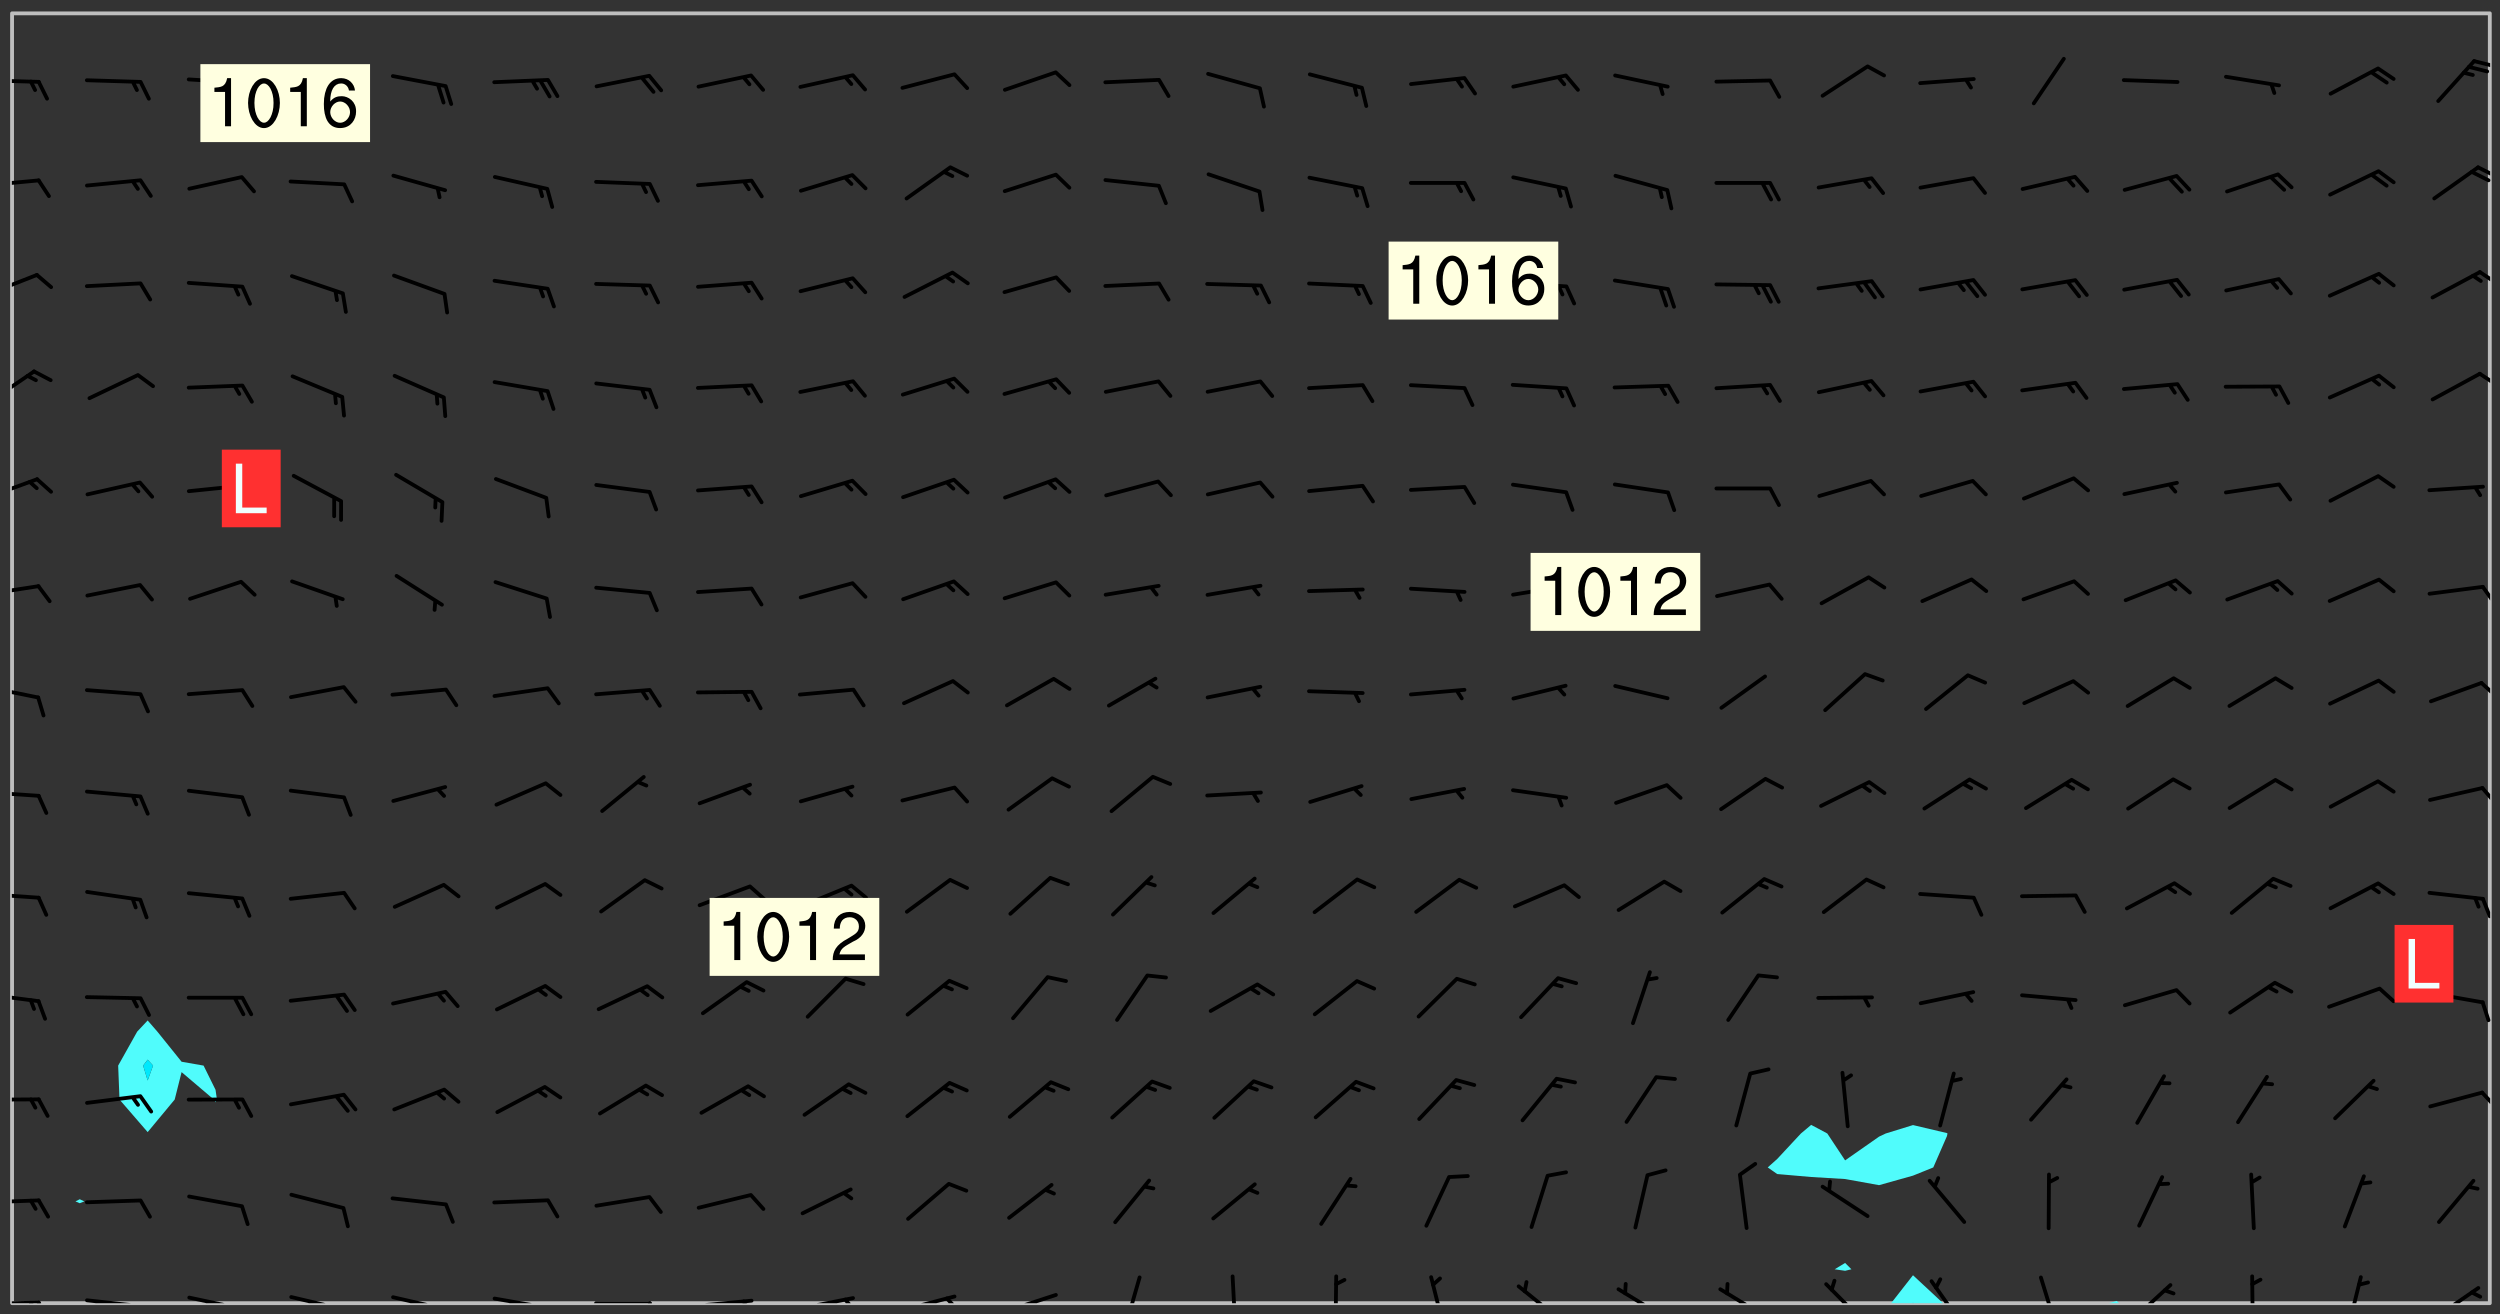 <svg xmlns="http://www.w3.org/2000/svg" role="img" xmlns:xlink="http://www.w3.org/1999/xlink" viewBox="142.45 309.95 326.84 171.84"><rect x="142.45" y="309.95" width="326.84" height="171.84" fill="#333333" stroke="none"/><defs><clipPath id="a"><path d="M144 311.672h1v168.656h-1zm0 0"/></clipPath><clipPath id="b"><path d="M144 311.672h324v168.656H144zm0 0"/></clipPath><clipPath id="c"><path d="M389 476h8v4.328h-8zm0 0"/></clipPath><clipPath id="d"><path d="M392 480h1v.328h-1zm0 0"/></clipPath><clipPath id="e"><path d="M418 480h2v.328h-2zm0 0"/></clipPath><clipPath id="f"><path d="M467 311.672h1v168.656h-1zm0 0"/></clipPath><clipPath id="g"><path d="M144 479h4v1.328h-4zm0 0"/></clipPath><clipPath id="h"><path d="M147 479h2v1.328h-2zm0 0"/></clipPath><clipPath id="i"><path d="M146 480h2v.328h-2zm0 0"/></clipPath><clipPath id="j"><path d="M153 479h9v1.328h-9zm0 0"/></clipPath><clipPath id="k"><path d="M160 480h2v.328h-2zm0 0"/></clipPath><clipPath id="l"><path d="M166 479h9v1.328h-9zm0 0"/></clipPath><clipPath id="m"><path d="M173 480h2v.328h-2zm0 0"/></clipPath><clipPath id="n"><path d="M180 479h8v1.328h-8zm0 0"/></clipPath><clipPath id="o"><path d="M187 480h2v.328h-2zm0 0"/></clipPath><clipPath id="p"><path d="M193 479h8v1.328h-8zm0 0"/></clipPath><clipPath id="q"><path d="M200 480h2v.328h-2zm0 0"/></clipPath><clipPath id="r"><path d="M206 479h9v1.328h-9zm0 0"/></clipPath><clipPath id="s"><path d="M213 480h3v.328h-3zm0 0"/></clipPath><clipPath id="t"><path d="M220 480h8v.328h-8zm0 0"/></clipPath><clipPath id="u"><path d="M227 480h2v.328h-2zm0 0"/></clipPath><clipPath id="v"><path d="M233 479h8v1.328h-8zm0 0"/></clipPath><clipPath id="w"><path d="M239 479h2v1.328h-2zm0 0"/></clipPath><clipPath id="x"><path d="M246 479h9v1.328h-9zm0 0"/></clipPath><clipPath id="y"><path d="M252 479h2v1.328h-2zm0 0"/></clipPath><clipPath id="z"><path d="M260 479h8v1.328h-8zm0 0"/></clipPath><clipPath id="A"><path d="M265 479h3v1.328h-3zm0 0"/></clipPath><clipPath id="B"><path d="M273 478h8v2.328h-8zm0 0"/></clipPath><clipPath id="C"><path d="M289 476h3v4.328h-3zm0 0"/></clipPath><clipPath id="D"><path d="M303 476h2v4.328h-2zm0 0"/></clipPath><clipPath id="E"><path d="M316 476h2v4.328h-2zm0 0"/></clipPath><clipPath id="F"><path d="M329 476h3v4.328h-3zm0 0"/></clipPath><clipPath id="G"><path d="M340 477h7v3.328h-7zm0 0"/></clipPath><clipPath id="H"><path d="M353 478h8v2.328h-8zm0 0"/></clipPath><clipPath id="I"><path d="M367 478h7v2.328h-7zm0 0"/></clipPath><clipPath id="J"><path d="M380 477h7v3.328h-7zm0 0"/></clipPath><clipPath id="K"><path d="M394 477h6v3.328h-6zm0 0"/></clipPath><clipPath id="L"><path d="M409 476h3v4.328h-3zm0 0"/></clipPath><clipPath id="M"><path d="M420 477h7v3.328h-7zm0 0"/></clipPath><clipPath id="N"><path d="M436 476h2v4.328h-2zm0 0"/></clipPath><clipPath id="O"><path d="M449 476h3v4.328h-3zm0 0"/></clipPath><clipPath id="P"><path d="M460 478h7v2.328h-7zm0 0"/></clipPath><clipPath id="Q"><path d="M144 466h4v2h-4zm0 0"/></clipPath><clipPath id="R"><path d="M144 453h4v1h-4zm0 0"/></clipPath><clipPath id="S"><path d="M466 452h2v3h-2zm0 0"/></clipPath><clipPath id="T"><path d="M144 439h4v3h-4zm0 0"/></clipPath><clipPath id="U"><path d="M466 440h2v4h-2zm0 0"/></clipPath><clipPath id="V"><path d="M144 426h4v2h-4zm0 0"/></clipPath><clipPath id="W"><path d="M466 427h2v3h-2zm0 0"/></clipPath><clipPath id="X"><path d="M144 413h4v2h-4zm0 0"/></clipPath><clipPath id="Y"><path d="M466 412h2v4h-2zm0 0"/></clipPath><clipPath id="Z"><path d="M144 399h4v3h-4zm0 0"/></clipPath><clipPath id="aa"><path d="M466 398h2v4h-2zm0 0"/></clipPath><clipPath id="ab"><path d="M144 386h4v2h-4zm0 0"/></clipPath><clipPath id="ac"><path d="M466 386h2v3h-2zm0 0"/></clipPath><clipPath id="ad"><path d="M144 372h4v4h-4zm0 0"/></clipPath><clipPath id="ae"><path d="M144 358h4v5h-4zm0 0"/></clipPath><clipPath id="af"><path d="M466 358h2v3h-2zm0 0"/></clipPath><clipPath id="ag"><path d="M144 345h4v4h-4zm0 0"/></clipPath><clipPath id="ah"><path d="M466 345h2v3h-2zm0 0"/></clipPath><clipPath id="ai"><path d="M144 333h4v2h-4zm0 0"/></clipPath><clipPath id="aj"><path d="M466 331h2v3h-2zm0 0"/></clipPath><clipPath id="ak"><path d="M465 332h3v2h-3zm0 0"/></clipPath><clipPath id="al"><path d="M144 320h4v1h-4zm0 0"/></clipPath><clipPath id="am"><path d="M465 317h3v2h-3zm0 0"/></clipPath><g id="an" clip-path="url(#clip1)"><path fill="#fff" fill-opacity="0" fill-rule="evenodd" d="M0 0h1000v1000H0zm0 0"/><path fill="#d3d3d3" fill-opacity="0" fill-rule="evenodd" d="M162.152 355.867l-.234.293.059.234.117.172.176.234.293.348.113.059.117-.172.059-.234.176-.176.465-.176h.699l.234.293.289.816.059.176.176.23.352.234.699.699.172.176.234.348.234.41.289.582.41.465.23.234.234.176.117.23.176.293.172 1.164v.234l.059.289.059.117.117.117.348.41.117.172.176.176.176.234.117.172.172.352.059.234.234.406.234-.059-.176.176-.059.93h-.582l-.234-.113-.348.113-.117.117-.059.293-.059.176-.117.172-.465.293-.059.234-.059.113v.645l.059.172v.41l.059.059v.406l.059.406.117.176.059.059.23.641-.059.293v.699l-.059.582v.234l-.059.23-.055.352v1.922l.055.117h.426l-.367.117-.023.352.891 1.168 1.742.539 1.34.359v.539l.09.809.535.715 1.52.27.891-.086.09 1.164.535.18 1.16-.18 2.055-.984 1.16-.363 1.879-.176 1.695-.18-.18.719-1.516.086-1.25.09-.805.27-1.074.809.27.719.535.898-.18.625-.266.809.266 1.078.625.898.805.18 1.25-.18-.266.723.098.504.055.293v.172l.059.293v.406l.176.117.352.117h.406l.293-.176.113-.117.059-.117.117-.23.059-.176.352-.465.23-.176.176-.059.176.059.059.176.117.988.055.469.059.172.117.234.176.059.816.059h.289l.117.234.059.406.059.352v1.105l.117.293.117.348.289.699.176.352.582.754.352.176.172.059.469.234.641.465.348.234.293.176.293.055.23.062.816.348.293.176.113.172.352.352.117.176.523.641v.289l.059.352v.348l.059.352.059.289.117.059.172.059h.176l.582.234.176.117.176.289.176.234.113.234.293.23.117.117v.41l.059.055.289.234.234.117.059.117.117.172.059.117.23.234.059.176.234.059.117.059-.117.113-.059.117v.117l-.117.293-.117.289v.582l.176.117.117.059.059.117.117.117.113.059.176.348.059.352.059.406v.176l-.059.176-.117.699v.172l.117.176.293.293h.406l.176.117.117.172.117.293v.234h-.527l-.23-.234h-.234l-.176.059-.059.699.059.348.117.176.176.41.117.23.289.469.176.055h.523l.234.059.758.641.059.293v.234l.059.059.23.348v.352l-.117.172v.293l.293.289.293.176.172.059.293.176.293.117.582.406.289.234.293.176.219.16.016.012.23.176.641.523.176.234.117.176.176.176.113.172v.641l.117.176.469.117.582.117.234.059.23.113.293.117.113.059.586.352.289.172.176.062.176.055.176.059.699.352.289.176.234.055.289.176.234.117.641.406.293.117.172.059.234.059.41.059.23.059.234.117.059.172-.41.176.469.059.059.293.113.234.176.055.234.059.176.059.406.117.641.234.117.172.059.234v.176l-.059.117-.059.406.234.234.117.059.348.117.641.23.176.117.289.117.176.176.234.465.582 1.105.176.176.348.176.176.117.352.117 1.047.523.234.059.465.113.293.059.465.176.758.582.234.234.348.465.176.176.289.234.816.699.293.176.289.289.293.176.293.289.695.641.176.176.293.234.289.234.469.289.641.582.348.234.234.293.348.348.352.465.934.992.348.406.117.176.234.059.113.117.645.176.23.113.234.059.293.176.23.117.934.699.406.406.234.176.406.176.234.117.816.348.348.234.234.117.293.289.23.117.758.352.352.172.23.059.293.117.234.059.871.176h.816l.469.23.172.059.875.699.465.117.293.059.176.059.23.059.469.059.348.059.352.059.406.059h.293l.172.059v.23l.176.176h.293l.348.059.352.059.699.117h.641l.465-.234.293-.176.172-.117.41-.172.289-.176.934-.465.469-.293.523-.293.465-.172.465-.176 1.051-.465.289-.117.41-.117.289-.117.527-.176 1.516-.699.582-.348.289-.059.293-.059.348-.117.875-.23.352-.117h.113l.234-.059.875-.234.234-.059h.812l.352-.059.816-.117.172-.059.352-.055.293-.059.23-.059.816-.176.176-.059h.348l.234-.059.465-.117.758-.172.234-.059h.348l.41-.117.289-.059 1.285-.059h.289l.41-.059.23-.059h.176l.875-.117h.406l.41-.117h.348l.352-.113.871-.059h1.75l1.047.289.41.117.289.117.352.117.289.117 1.051.172.289.059h.293l.293.059.172.059.41.059.172.059.117.059h.117l.117.059.352.059h.113l.41.066 1.922.395 1.926.395 1.52.449 1.695.719 2.145.805 1.605-.719 1.43-.805 1.16-1.078 1.25-.449 3.035-.719 1.875-.359 2.145-1.348 2.234-1.254 2.5-1.258 1.695-.449 1.785-.18 1.16-.27.625.539 1.34-.27.715-.988.984-1.344.445-.18.805-.359 1.875-.539 1.785-.449 1.25-.27 1.16-.09 1.699-.09 1.961-.27 1.25-.09h.539l.625-.09h.891l2.145-.18 2.41-.18 2.59-.09 1.695.18 1.609.09 1.43.359 1.16.719 1.875.988 1.16 1.527.266.715.629.09.355.898.535.539.535 1.527 1.074.359h.535l-.805.535.09 1.707.715 2.695.891.805.895.988.715 1.258 1.785.539 1.52-.18.355 1.344 1.609-.805.98-.539.27.27.316-.215.219-.145.801.449.449-.359h.355l.535-.27.539-.719.535-.27.625-.988 1.16.449.84.371 1.395.617 1.695-.18h1.605l1.785.09.18-1.707.535-1.344.805.27.492.848.402.406-.09.539v.359l.715.449.711-.27h1.43l.359.988.445 1.258.715 1.344 1.25.629 1.695.629.715-.18.18-.539.98-.09.449.359.086 1.258-.266.629-.535.18v.539l.715.984.266.539.984.988.801 1.078-.266.359-.09.898-.625 2.332-.355 2.066-.09 1.793-.18.719-.09.539v1.438l-.98 1.883-.359 1.707-.535.898-.805 1.168-.266.539 2.055 1.254.086.359-.355.539-.09-.18v.809l.09 1.438-.445.715-1.074.094-.266.715.535.898.805.719 1.16.809 1.34.27.445.359-.355.449-1.789-.09-1.25-.449-.715-.719-.625-.09-.176 3.59-.188 1.309h89.359V311.703h-55.27v49.082l.762.125 3.289.543 2.023 2.836v2.754l2.352.332 2.348.332h4.051l-1.379 4.16-2.023.707-2.023.703-.543.344-2.594 1.617-.188.117-2.023-2.078-.73-2.742-2.672-2.078-1.375-3.5-.066-.082-1.957-2.672 2.75-1.418v-49.082H294.422v91.414l.117.031.133.012.074.074.105.047.09.059.086.059.09.059.297.297.059.09.031.117.027.117.016.137-.031.117-.059.09-.059.086-.043.105-.047.102-.027.121v.145l.176.27.148.148.074.086.074.074.043.105.062.09.059.086.043.105.059.09.047.102.043.105.059.086.117.18.074.074.062.086.059.09.043.105.059.09.059.086.062.09.059.09.043.102.117.18.074.074.059.086.074.074.09.059.105.047h.148l.133-.016.133.016.102-.047.074-.074.047-.102-.016-.133v-.148l-.047-.105-.027-.117-.047-.102-.027-.121-.043-.102-.062-.09-.043-.102-.043-.105-.031-.117-.016-.133-.012-.137.086-.059.059-.086.121-.031.043.105.016.133v.117l.059.102.059.09.09.059.148.148.059.09.043.105-.012.102.086.059.105.047.086.059.09.059.074.074-.117.027-.105.047-.086.059-.074.074-.059.09-.062.086-.027.121-.047.102-.043.105-.031.117-.012.133-.016.133v.148l.027.117.047.105.043.102.059.09.074.074.09.059.074.074.09.059.059.09.043.105.047.102.117.031.133.016h.148l.117-.031.105.043.043.105.047.102.027.121L299.5 410l.027.117.031.121.027.117.105.043.102.047.133-.016.148.148.062.086.074.074.07.074.09.062.105.043.102.043.117.031.137.016.117-.031.074-.074.027-.117-.012-.133-.031-.121-.027-.117.043-.105h.117l.09.062.117.027h.148l.133.016h.148l.133.016.133-.016h.148l.133-.016.133-.012.137.012.117-.027.133-.016.191-.059-.059.176-.016.133-.027.121-.016.133-.059.086-.133.016-.105.047-.105.043-.117.031-.117.027-.266.031h-.148l-.133.016-.074.074.059.086.148.148.117.18.074.07.09.062.09.059.086.059.09.059.102.043.105.062.105.043.086.059.105.047.102.043.18.117.059.09-.043.102-.047.105.016.133.223.223.059.09.043.102.031.121.043.102.016.133.031.117.012.137.031.117.148.148.102.043.105.043.117.031.133.016.137.016h.117l.117-.031.09-.059.043-.105.047-.102.043-.105.031-.117.012-.133v-.148l-.012-.133-.016-.133-.031-.117-.043-.105-.047-.105-.043-.102-.043-.105-.016-.133.016-.133.027-.117.031-.117.027-.121.047-.102.09-.059.086-.062.074-.074.09-.059.223-.223.059-.086.074-.074.117-.18.059-.086v-.148l-.074-.074-.102-.047-.105-.043-.102-.043-.059-.09-.047-.105-.027-.117.09-.059.117-.031.102-.043.18-.117.148-.148.012-.133-.012-.105-.09-.059-.133.016h-.148l-.133.016-.133-.016-.121-.031-.086-.059-.074-.074-.059-.09-.062-.086-.117-.18-.059-.086.031-.121.086-.059.121-.031.059-.086v-.121l-.031-.117-.059-.09-.059-.086-.047-.105-.027-.117-.016-.133.059-.09.074-.074.09-.059.117-.18.074-.074.059-.086.148-.148.121-.031.133-.016.133.016.074.074.043.105.016.133-.031.117-.117.031-.133.012-.148.148-.043.105-.047.102-.027.121-.031.117v.148l.031.117.043.105.059.09.074.07.074.074.117.031.121.027.117-.027.133-.016h.117l.09.059.074.074.047.105.059.086.102.047.133.016.105.043.086.059-.012.105-.074.074-.18.117-.059.09-.09.059-.07.074-.074.074-.062.09-.027.117-.016.133.016.133-.016.133v.148l.016.133.027.117.031.121.074.074.09.059.086.059.09.059.117.031v.086l-.102.047-.09.059-.266.031-.117.027h-.148l-.105.043-.102.047-.059.09-.062.234-.012.133-.031.121-.016.133v.293l-.012.133.012.137.016.133.133.016.133.012.121.031.086.059.074.074.047.105.043.102.016.133v.445l-.016.133v.445l.031.266.027.117.016.133.031.117.086.211.031.266v.148l-.031.117-.027.117-.031.121-.027.117-.031.117-.031.121-.012.133-.016.133.09.059.117-.031.102.016.047.105-.031.266v.441l-.043.105-.047.105-.043.102-.043.105-.059.086-.031.121-.043.117-.031.117-.016.133.016.133.059.09.105.047.086.059.059.086-.012.137-.031.117-.043.102v.445l-.016.133v.148l-.031.117-.043.105-.027.117-.047.105-.043.102-.031.121-.027.117-.031.133-.031.117-.027.117-.043.105-.031.117-.031.121-.012.133-.016.133v.297l.027.117v.148l.047.398.027.117.059.09.121.031h.148l.133-.016.059.09v.117l-.059.09-.09.059-.102.043-.105.047-.09.059-.086.059-.137.016-.117-.031-.133-.016-.102.047-.062.086-.012.137-.016.133-.031.117-.027.117-.016.133-.031.121v.297l.016.133.031.117v.148l.012.133v.148l-.027.117-.047.102-.027.121-.031.117-.059.09-.074.074-.102.043-.105.047-.117.027-.121.031-.102-.047.059-.086.105-.047.027-.117.031-.117.027-.121.031-.117v-.148l.016-.133-.031-.117-.043-.105-.105.016-.074.074-.102.043-.09.062-.074.074-.043.102-.016.133-.031.117L304.25 426l-.031.117-.027.117-.031.121-.027.117-.031.117-.043.105-.09.059h-.09l-.117-.031-.031-.086.016-.137-.031-.117v-.148l-.012-.133v-.148l-.062-.234-.027-.121-.043-.102-.047-.105-.059-.086-.059-.09-.043-.105-.062-.086-.148-.148-.07-.074-.105-.047-.105-.043-.102-.043-.297-.297-.09-.074-.086-.059-.105-.043-.09-.062-.086-.059-.105-.043-.09-.059-.086-.062-.074-.07-.105-.047-.086-.059-.105-.043-.09-.062-.102-.043-.105-.043-.086-.059-.105-.047-.105-.043-.102-.047-.09-.059-.102-.043-.105-.043-.09-.062-.117-.027-.133-.016-.133.016H299.75l-.133.016-.117-.031-.09-.059-.074-.074-.09-.059-.102-.047h-.148l-.121-.027-.102-.043-.074-.074-.117-.18-.09-.059-.102-.043-.09-.062-.105-.043-.09-.059-.086-.059-.105-.047-.059-.086-.059-.09-.043-.105-.047-.102-.074-.074-.086-.059-.074-.074-.09-.059-.223-.223-.043-.105-.031-.266.105-.043h.145l.105.043.074.074.09.059.086.059.105.047.09.059.148.148.07.074.148.148.062.086.074.074.086.059.074.074.09.062.09.059.086.059.27.176.102.047.105.043.102.043.047-.074.059-.086.074-.074.07-.074.105.043.074.074.059.09.043.102.047.105.043.105.121.027.117-.027.074-.09.043-.105.059-.09.074-.074.105-.043.117-.027.133.012.09.059.148.148.059.09.043.105.047.102.043.105.043.102.105.047.105.043.133.016.086-.059.059-.09.074-.074.105-.043.117.027.105.047.102.043.105.043.102.047.18.117v.117l-.016.133.016.133.016.137.059.086.102.047.121.027.117.031h.148l.117-.031.059-.09.18-.117.059-.09.074-.074.059-.086.117-.18.18-.117.117.031.09.059.043.074-.016.133v.117l.09.059h.148l.133-.016.133-.012.266-.031.105-.043.117-.031.121-.027.074-.074.07-.074.062-.09-.016-.105-.047-.102-.102-.043-.105-.016-.117.027-.266.031h-.148l-.074-.074-.09-.059-.117-.031-.117-.027-.133-.016h-.148l-.133.016h-.297l-.105-.047-.148-.148-.043-.102-.059-.09.223-.223.086-.059.105-.043.117-.031.133-.016.133.016.137.016.102.043.133-.012.09-.062.102-.043.062-.09-.047-.102-.09-.059-.117-.031-.102-.043-.059-.09-.062-.09v-.117l.016-.133.105-.047.074-.07v-.121l-.09-.059-.031-.117.09-.059.074-.074.043-.105.059-.09.047-.102.016-.133v-.148l-.047-.105-.043-.102-.09-.059-.133-.016-.102-.043-.137-.016-.117-.031h-.445l-.133-.016-.133-.012-.133-.016-.117-.031h-.148l-.133-.016-.133-.012-.266-.031-.121-.043-.086-.059-.074-.074v-.148l.012-.133.105-.047.102-.043.133-.016h.152l.133-.016h.293l.121.031.102.043.09.059.234.062.121-.047.09-.059.102-.043.133-.016.105.043.102.047.133.012.121-.027h.145l.121-.031.117-.027.105-.047.074-.074.086-.059.148-.148.059-.086.047-.105.027-.117.016-.105-.102-.043-.09-.059-.117-.031-.105-.043-.09-.062-.074-.086-.074-.074-.102-.043-.105-.047-.102-.043-.059-.09-.047-.102-.086-.211-.062-.086-.059-.09-.074-.074-.086-.059h-.27l-.117.031-.09.059-.102.043-.133.016-.105-.016-.027-.117-.062-.09-.117-.031-.102-.043-.148-.148-.031-.117-.016-.105.074-.074.18-.117.117-.027.117-.031.137.016.102.043.105.043.102.047.105.043.117.031.133.016.117.027.133.016.105-.016.09-.059-.074-.074-.105-.043-.074-.074-.074-.09-.148-.148-.086-.059-.09-.059-.074-.074-.09-.059-.102-.047-.121-.027-.102-.047-.105-.043-.117-.031-.102-.043-.121-.031h-.148l-.117.031-.105.043-.086.062-.18.117-.086.059-.09.059-.105.047-.086.059-.105.043-.102.043-.105.047-.074.074-.059.09-.059.086-.047.105-.059.086-.074.074-.133-.012-.117-.031h-.117l-.074.074-.09.059-.074.074-.09.059-.086.059-.105.047-.102.043-.137.016-.102-.043-.148-.148-.105-.047h-.086l-.105.047-.102.043-.121.031-.117-.031-.074-.074v-.117l.031-.121.074-.07.059-.09.074-.074.117-.031.105-.043h.293l.133-.016.137-.016.102-.043.09-.059.102-.047.09-.059.133-.012.09.059.133.012.09-.059.086-.059.105-.043.09-.059.086-.062.09-.059.148-.148.059-.086.059-.09.105-.043.133-.016.117.027.121.031.059-.059.059-.09.031-.266.027-.117.105.012.133.016.102-.043.09-.059.059-.09.074-.074.059-.09.047-.102.012-.133-.012-.133-.047-.105-.148-.148-.059-.09-.059-.086-.043-.105v-.445l.016-.133v-.148l.012-.133-.059-.059-.09.059-.102-.043-.18-.117-.086-.059-.062-.09-.059-.09-.074-.074-.086-.059-.121.031-.102.012-.105.047-.086.059-.105.043-.148.148-.09.059-.086.059-.09.062-.105.043-.133.016v-.121l.105-.043.117-.031.074-.07.043-.105v-.148l-.027-.117-.148-.148-.133-.016h-.148l-.117.031-.105.043-.102.043-.09.062-.117.027-.074-.074.012-.133-.043-.102-.043-.105-.09-.059-.117.027-.121.031-.117.031-.102.043-.121.031-.102.043-.105.043-.09.059-.102.016v-.117l.016-.133-.059-.09-.074.043-.148.148-.059.09-.074.074-.047.105-.043.102-.074.074-.059.09-.074.074-.059.086-.074.074-.09.062-.074.07-.074.074-.102.016-.133.016-.105-.043v-.121l.148-.148.043-.102.059-.09.047-.102.043-.105.059-.09.031-.117.043-.102.031-.121.027-.117.047-.105.043-.102.043-.105.074-.07.09-.062.09-.059.102-.043h.297l.266-.031.105-.043-.074-.074-.117-.031-.105-.043-.09-.059-.102-.047-.09-.059-.102-.043-.105-.043-.09-.062-.086-.059-.105-.043-.102-.043-.121-.031-.117-.031-.102-.043L297.5 410.25l-.102-.043-.09-.059-.043-.105-.016-.133.102-.043.133-.016.137.016.133-.016.102-.043.059-.09.016-.105-.09-.059-.074-.074-.102-.043-.09-.059-.148-.148-.043-.105-.016-.133v-.293l-.059-.09-.09-.059-.074-.074-.043-.105-.031-.117-.059-.09-.074-.074-.117-.027-.074-.074-.09-.059-.09-.062-.086-.059-.074-.074-.059-.086-.047-.105-.086-.059-.148-.148-.195-.059-.133.016-.102.043-.074.074-.047.102-.043.105-.059.09-.059.086-.297.297-.09.059h-.086l-.062-.086-.043-.105.031-.117.059-.09.027-.117-.012-.133-.09-.062-.105.047-.117.027-.117.031-.27.176-.102.047-.117.027-.105.047-.09.059-.102.043-.059-.086-.047-.105.016-.133.047-.105.07-.074.074-.07.059-.09v-.148l-.043-.105h-.238l-.102.047-.031.117-.027.117-.031.121-.074.043-.133.016-.074-.047-.043-.102-.043-.105-.047-.102-.043-.105-.121.031-.102.043-.133.016-.117.031-.105.043-.09.059-.102.047-.121.027-.133.016-.102-.043-.059-.09-.047-.105-.043-.102-.043-.105v-.117l.059-.09.086-.059.18-.117.102-.047.105-.043.105-.059.102-.043.09-.062.102-.043.105-.059.102-.047.09-.059.105-.043.102-.043.09-.062.102-.043.137-.016.117.031.102.043.121.031.102.043.105.047.102.043.105.043.102.047.105.043.102.043.105.047.086.059.105.043.117.031.105.043.102.047.09.059.105.043.102.043.105.047.117.027.102.047.121.027h.148l.086-.059.016-.102.059-.09-.027-.117-.074-.074-.117-.18-.074-.074-.09-.074-.18-.117-.086-.059-.105-.043-.102-.047-.27-.176-.059-.09-.074-.074-.059-.09-.043-.102-.031-.117-.016-.137v-.562l-.012-.133-.016-.133-.031-.117-.016-.133-.012-.133-.031-.121-.223-.223-.059-.086-.016-.105.031-.117.133-.016v-91.414H172.992v1.453l-.059.234-.352 1.051-.172.523-.117.348-.176.41-.117.172-.234.293-.23.059h-.352l-.117.059-.23.406v.293l.117.176.23.23.117.234.641.758.293.465.176.234.23.352.234.348.641.816.176.465.172.41.117.695.176.469.117 1.398.059.465v.875l.117 1.047v4.781l-.059.465-.352 1.281-.176.523-.113.41-.352.93L172.934 336l-.234.582-.117.176-.172.348-.176.406-.352.816-.059.293-.113.293-.117.289-.059.176-.117.875-.059.406-.059.117-.059.176-.059.172-.23.527-.117.172v.234l-.117.234-.059.172-.176.586v.289l-.059.176v.293l-.059.113-.059.527v.172l-.055.234v2.621l-.176.816-.117.176-.176.234-.117.172-.113.234-.586.934-.23.289-.293.465-.176.234-.289.352-.352.699-.113.23-.176.41-.176.23-.406.527-.816.699-.293.172-.289.234-.176.117-.176.176-.523.406-.527.176-.172.176-.234.055-.641.176h-.758m12.211 31.023l-1.074.449.359.895 1.25-.715.445-.539-.98-.09"/><path fill="#d3d3d3" fill-opacity="0" fill-rule="evenodd" d="M201.508 416.598h-.895l.449.629.98.359.805-.09.445-.988-.176.09-.715-.355-.895.355m154.621 59.07l-.059-.523v-.293l.113-.293.059-.23.469-.469h.113l.117-.113.117-.059h.176l.234-.059h.348l.234.059.117.059.23.172.059.176.117.582v.293l-.117.176-.172.289-.176.176-.527.523-.23.234-.117.059h-.176l-.117-.059-.406-.293-.176-.117-.117-.059-.059-.113-.055-.117m6.641-10.957l-.059-.172v-1.109l.059-.172.176-.059.172-.059h.176l.234-.059.117.059.059.699-.059.172-.117.176-.117.059-.234.523-.113.059h-.234l-.059-.117m9.613-14.391l-.117-.176v-.699l.293-.875.117-.172.176-.352.113-.23.117-.293.352-.758.117-.23.172-.234h.176l.117-.059h.641l.117.059.234.234.172.113.352.293.117.117.113.176v.113l.117.059.117.117v.699l-.059.176v.23l-.059.176-.348 1.051-.117.23-.117.234-.117.059-.23.234-.641.289h-.875l-.41-.117-.641-.465"/><path fill="none" stroke="#bebebe" stroke-linecap="round" stroke-linejoin="round" stroke-miterlimit="10" stroke-width=".5" d="M467.957 311.695H144.027v168.625h323.93v-168.625"/><g clip-path="url(#a)"><path fill="#fff" fill-opacity="0" fill-rule="evenodd" d="M144 475.891v4.438h.004H144V311.672h.004H144v164.219"/></g><g clip-path="url(#b)"><path fill="#fff" fill-opacity="0" fill-rule="evenodd" d="M144.004 480.328V311.672h8.871v155.062l-.559.281.559.238.605-.238-.605-.281v-155.062h8.879v131.688l-1.367 1.461-2.488 4.441.176 4.438 3.68 4.258 3.535-4.258.902-3.586 4.219 3.586.219.355.184-.355-.184-1.273-1.562-3.164-2.875-.504-3.168-3.938-1.27-1.461v-131.688h217.48v145.34l-1.34 1.125-3.102 3.332-1.238 1.105 1.238.863 4.441.387 4.438.266v10.969l-1.367.832 1.367.195.824-.195-.824-.832v-10.969l4.438.801 4.438-1.246 2.652-1.07 1.785-4.094.07-.344-.07-.055-4.438-1.047-3.57 1.102-.867.41-4.438 3.105-2.328-3.516-2.109-1.125V311.672h88.762v168.656h-48.516l-.301-.297-1.016.297h-21.684l-3.934-3.66-2.863 3.66H144.004"/></g><path fill="#50fcfc" fill-rule="evenodd" d="M152.875 467.254l-.559-.238.559-.281.605.281-.605.238m5.199-13.555l-.176-4.438 2.488-4.441 1.367-1.461v5.125l-.59.777.59 1.953.707-1.953-.707-.777v-5.125l1.27 1.461 3.168 3.938 2.875.504 1.562 3.164.184 1.273-.184.355-.219-.355-4.219-3.586-.902 3.586-3.535 4.258-3.68-4.258"/><path fill="#00e8fc" fill-rule="evenodd" d="M161.754 451.215l-.59-1.953.59-.777.707.777-.707 1.953"/><path fill="#50fcfc" fill-rule="evenodd" d="M374.793 463.438l-1.238-.863 1.238-1.105 3.102-3.332 1.34-1.125 2.109 1.125 2.328 3.516 4.438-3.105.867-.41 3.57-1.102 4.438 1.047.07.055-.07.344-1.785 4.094-2.652 1.07-4.438 1.246-4.438-.801-4.438-.266-4.441-.387m8.879 12.648l-1.367-.195 1.367-.832.824.832-.824.195"/><g clip-path="url(#c)"><path fill="#50fcfc" fill-rule="evenodd" d="M389.684 480.328h2.801l.062-.078.086.078h3.848l-3.934-3.66-2.863 3.66"/></g><g clip-path="url(#d)"><path fill="#00e8fc" fill-rule="evenodd" d="M392.484 480.328l.062-.078.086.078h-.148"/></g><g clip-path="url(#e)"><path fill="#50fcfc" fill-rule="evenodd" d="M418.164 480.328l1.016-.297.301.297h-1.316"/></g><g clip-path="url(#f)"><path fill="#fff" fill-opacity="0" fill-rule="evenodd" d="M467.996 480.328H468V311.672h-.004H468v168.656h-.004"/></g><g clip-path="url(#g)"><path fill="none" stroke="#000" stroke-linecap="round" stroke-linejoin="round" stroke-miterlimit="10" stroke-width=".5" d="M147.512 480.246l-7.023.168"/></g><g clip-path="url(#h)"><path fill="none" stroke="#000" stroke-linecap="round" stroke-linejoin="round" stroke-miterlimit="10" stroke-width=".5" d="M147.512 480.246l1.203 2.137"/></g><g clip-path="url(#i)"><path fill="none" stroke="#000" stroke-linecap="round" stroke-linejoin="round" stroke-miterlimit="10" stroke-width=".5" d="M146.492 480.27l.602 1.07"/></g><g clip-path="url(#j)"><path fill="none" stroke="#000" stroke-linecap="round" stroke-linejoin="round" stroke-miterlimit="10" stroke-width=".5" d="M160.809 480.711l-6.984-.766"/></g><g clip-path="url(#k)"><path fill="none" stroke="#000" stroke-linecap="round" stroke-linejoin="round" stroke-miterlimit="10" stroke-width=".5" d="M160.809 480.711l.91 2.277"/></g><g clip-path="url(#l)"><path fill="none" stroke="#000" stroke-linecap="round" stroke-linejoin="round" stroke-miterlimit="10" stroke-width=".5" d="M174.066 481.062l-6.871-1.469"/></g><g clip-path="url(#m)"><path fill="none" stroke="#000" stroke-linecap="round" stroke-linejoin="round" stroke-miterlimit="10" stroke-width=".5" d="M174.066 481.062l.672 2.359"/></g><g clip-path="url(#n)"><path fill="none" stroke="#000" stroke-linecap="round" stroke-linejoin="round" stroke-miterlimit="10" stroke-width=".5" d="M187.363 481.137l-6.836-1.617"/></g><g clip-path="url(#o)"><path fill="none" stroke="#000" stroke-linecap="round" stroke-linejoin="round" stroke-miterlimit="10" stroke-width=".5" d="M187.363 481.137l.625 2.375"/></g><g clip-path="url(#p)"><path fill="none" stroke="#000" stroke-linecap="round" stroke-linejoin="round" stroke-miterlimit="10" stroke-width=".5" d="M200.684 481.113l-6.848-1.57"/></g><g clip-path="url(#q)"><path fill="none" stroke="#000" stroke-linecap="round" stroke-linejoin="round" stroke-miterlimit="10" stroke-width=".5" d="M200.684 481.113l.641 2.371"/></g><g clip-path="url(#r)"><path fill="none" stroke="#000" stroke-linecap="round" stroke-linejoin="round" stroke-miterlimit="10" stroke-width=".5" d="M214.035 480.938l-6.922-1.219"/></g><g clip-path="url(#s)"><path fill="none" stroke="#000" stroke-linecap="round" stroke-linejoin="round" stroke-miterlimit="10" stroke-width=".5" d="M214.035 480.938l.758 2.332"/></g><g clip-path="url(#t)"><path fill="none" stroke="#000" stroke-linecap="round" stroke-linejoin="round" stroke-miterlimit="10" stroke-width=".5" d="M227.402 480.328H220.375"/></g><g clip-path="url(#u)"><path fill="none" stroke="#000" stroke-linecap="round" stroke-linejoin="round" stroke-miterlimit="10" stroke-width=".5" d="M227.402 480.328l1.152 2.168"/></g><g clip-path="url(#v)"><path fill="none" stroke="#000" stroke-linecap="round" stroke-linejoin="round" stroke-miterlimit="10" stroke-width=".5" d="M240.703 479.996l-6.996.664"/></g><g clip-path="url(#w)"><path fill="none" stroke="#000" stroke-linecap="round" stroke-linejoin="round" stroke-miterlimit="10" stroke-width=".5" d="M239.684 480.094l.68 1.023"/></g><g clip-path="url(#x)"><path fill="none" stroke="#000" stroke-linecap="round" stroke-linejoin="round" stroke-miterlimit="10" stroke-width=".5" d="M253.969 479.656L247.07 481"/></g><g clip-path="url(#y)"><path fill="none" stroke="#000" stroke-linecap="round" stroke-linejoin="round" stroke-miterlimit="10" stroke-width=".5" d="M252.965 479.852l.773.953"/></g><g clip-path="url(#z)"><path fill="none" stroke="#000" stroke-linecap="round" stroke-linejoin="round" stroke-miterlimit="10" stroke-width=".5" d="M267.238 479.449l-6.805 1.762"/></g><g clip-path="url(#A)"><path fill="none" stroke="#000" stroke-linecap="round" stroke-linejoin="round" stroke-miterlimit="10" stroke-width=".5" d="M266.246 479.703l.832.906"/></g><g clip-path="url(#B)"><path fill="none" stroke="#000" stroke-linecap="round" stroke-linejoin="round" stroke-miterlimit="10" stroke-width=".5" d="M280.492 479.246l-6.684 2.168"/></g><g clip-path="url(#C)"><path fill="none" stroke="#000" stroke-linecap="round" stroke-linejoin="round" stroke-miterlimit="10" stroke-width=".5" d="M291.438 476.953l-1.941 6.754"/></g><g clip-path="url(#D)"><path fill="none" stroke="#000" stroke-linecap="round" stroke-linejoin="round" stroke-miterlimit="10" stroke-width=".5" d="M303.594 476.82l.375 7.016"/></g><g clip-path="url(#E)"><path fill="none" stroke="#000" stroke-linecap="round" stroke-linejoin="round" stroke-miterlimit="10" stroke-width=".5" d="M317.141 476.816l-.09 7.027"/></g><path fill="none" stroke="#000" stroke-linecap="round" stroke-linejoin="round" stroke-miterlimit="10" stroke-width=".5" d="M317.129 477.836l1.09-.559"/><g clip-path="url(#F)"><path fill="none" stroke="#000" stroke-linecap="round" stroke-linejoin="round" stroke-miterlimit="10" stroke-width=".5" d="M329.551 476.922l1.723 6.812"/></g><path fill="none" stroke="#000" stroke-linecap="round" stroke-linejoin="round" stroke-miterlimit="10" stroke-width=".5" d="M329.801 477.914l.91-.824"/><g clip-path="url(#G)"><path fill="none" stroke="#000" stroke-linecap="round" stroke-linejoin="round" stroke-miterlimit="10" stroke-width=".5" d="M340.992 478.121l5.469 4.414"/></g><path fill="none" stroke="#000" stroke-linecap="round" stroke-linejoin="round" stroke-miterlimit="10" stroke-width=".5" d="M341.785 478.766l.234-1.207"/><g clip-path="url(#H)"><path fill="none" stroke="#000" stroke-linecap="round" stroke-linejoin="round" stroke-miterlimit="10" stroke-width=".5" d="M354.043 478.5l5.996 3.66"/></g><path fill="none" stroke="#000" stroke-linecap="round" stroke-linejoin="round" stroke-miterlimit="10" stroke-width=".5" d="M354.914 479.031l.074-1.227"/><g clip-path="url(#I)"><path fill="none" stroke="#000" stroke-linecap="round" stroke-linejoin="round" stroke-miterlimit="10" stroke-width=".5" d="M367.355 478.5l6 3.656"/></g><path fill="none" stroke="#000" stroke-linecap="round" stroke-linejoin="round" stroke-miterlimit="10" stroke-width=".5" d="M368.23 479.031l.07-1.223"/><g clip-path="url(#J)"><path fill="none" stroke="#000" stroke-linecap="round" stroke-linejoin="round" stroke-miterlimit="10" stroke-width=".5" d="M381.195 477.836l4.949 4.988"/></g><path fill="none" stroke="#000" stroke-linecap="round" stroke-linejoin="round" stroke-miterlimit="10" stroke-width=".5" d="M381.918 478.559l.363-1.172"/><g clip-path="url(#K)"><path fill="none" stroke="#000" stroke-linecap="round" stroke-linejoin="round" stroke-miterlimit="10" stroke-width=".5" d="M394.969 477.449l4.035 5.758"/></g><path fill="none" stroke="#000" stroke-linecap="round" stroke-linejoin="round" stroke-miterlimit="10" stroke-width=".5" d="M395.559 478.289l.555-1.094"/><g clip-path="url(#L)"><path fill="none" stroke="#000" stroke-linecap="round" stroke-linejoin="round" stroke-miterlimit="10" stroke-width=".5" d="M409.27 476.969l2.066 6.719"/></g><g clip-path="url(#M)"><path fill="none" stroke="#000" stroke-linecap="round" stroke-linejoin="round" stroke-miterlimit="10" stroke-width=".5" d="M426.203 477.953l-5.176 4.75"/></g><path fill="none" stroke="#000" stroke-linecap="round" stroke-linejoin="round" stroke-miterlimit="10" stroke-width=".5" d="M425.453 478.645l1.156.406"/><g clip-path="url(#N)"><path fill="none" stroke="#000" stroke-linecap="round" stroke-linejoin="round" stroke-miterlimit="10" stroke-width=".5" d="M436.891 476.816l.082 7.027"/></g><path fill="none" stroke="#000" stroke-linecap="round" stroke-linejoin="round" stroke-miterlimit="10" stroke-width=".5" d="M436.902 477.836l1.074-.586"/><g clip-path="url(#O)"><path fill="none" stroke="#000" stroke-linecap="round" stroke-linejoin="round" stroke-miterlimit="10" stroke-width=".5" d="M451.094 476.918l-1.691 6.82"/></g><path fill="none" stroke="#000" stroke-linecap="round" stroke-linejoin="round" stroke-miterlimit="10" stroke-width=".5" d="M450.848 477.91l1.188-.297"/><g clip-path="url(#P)"><path fill="none" stroke="#000" stroke-linecap="round" stroke-linejoin="round" stroke-miterlimit="10" stroke-width=".5" d="M466.457 478.336l-5.789 3.984"/></g><path fill="none" stroke="#000" stroke-linecap="round" stroke-linejoin="round" stroke-miterlimit="10" stroke-width=".5" d="M465.613 478.918l1.09.562"/><g clip-path="url(#Q)"><path fill="none" stroke="#000" stroke-linecap="round" stroke-linejoin="round" stroke-miterlimit="10" stroke-width=".5" d="M147.512 466.887l-7.023.254"/></g><path fill="none" stroke="#000" stroke-linecap="round" stroke-linejoin="round" stroke-miterlimit="10" stroke-width=".5" d="M147.512 466.887l1.227 2.125m-2.25-2.086l.617 1.062m13.723-1.094l-7.023.238m7.023-.238l1.223 2.125m12.035-1.371l-6.91-1.27m6.91 1.27l.742 2.34m12.52-2.105l-6.805-1.738m6.805 1.738l.582 2.387m12.82-2.859l-6.98-.793m6.98.793l.902 2.281m12.434-2.82l-7.02.285m7.02-.285l1.238 2.117m12.035-2.543l-6.938 1.137m6.938-1.137l1.484 1.953m11.773-2.219l-6.824 1.668m6.824-1.668l1.637 1.828m11.414-2.555l-6.293 3.121m5.379-2.668l.996.715m12.75-1.895l-5.332 4.574m5.332-4.574l2.285.891m11.145-.754l-5.555 4.301m4.746-3.676l1.117.504m12.449-1.703l-4.441 5.449m3.793-4.656l1.203.238m13.254-.539l-5.43 4.465m4.641-3.812l1.133.469m12.172-1.832l-3.832 5.887m3.273-5.031l1.223.109m12.219-1.207l-2.969 6.371m2.969-6.371l2.449-.129m10.434-.039l-2.102 6.707m2.102-6.707l2.41-.449m10.645.379L356.25 470.438m1.582-6.848l2.371-.633m9.715.57l.879 6.973m-.879-6.973l2.004-1.414m8.809 2.977l5.879 3.848m-5.023-3.289l.113-1.223m13.027-.105l4.52 5.387m-3.859-4.602l.457-1.137m14.48-.469l-.043 7.027m.035-6.004l1.086-.57m13.719-.113l-3.008 6.348m2.57-5.426l1.227-.055m10.848-1.203l.344 7.02m-.293-5.996l1.055-.629m13.629-.168L449 470.297m2.129-5.613l1.219-.152m13.469-.211l-4.508 5.391m3.852-4.609l1.199.254"/><g clip-path="url(#R)"><path fill="none" stroke="#000" stroke-linecap="round" stroke-linejoin="round" stroke-miterlimit="10" stroke-width=".5" d="M147.512 453.68l-7.023.035"/></g><path fill="none" stroke="#000" stroke-linecap="round" stroke-linejoin="round" stroke-miterlimit="10" stroke-width=".5" d="M147.512 453.68l1.164 2.16m-2.184-2.152l.582 1.078m13.727-1.504l-6.973.875m6.973-.875l1.414 2.008m-2.43-1.879l.707 1m13.652-.703l-7.027.023m7.027-.023l1.156 2.164m-2.18-2.16l.578 1.082m13.703-1.703l-6.914 1.258m6.914-1.258l1.52 1.922m-2.527-1.742l1.523 1.926m12.609-2.773l-6.531 2.59m6.531-2.59l1.867 1.59m-2.82-1.211l.938.793m13.168-1.52l-6.211 3.289m6.211-3.289l2.031 1.375m-2.934-.898l1.016.688m13.098-1.348l-6.004 3.652m6.004-3.652l2.113 1.254m-2.984-.723l1.055.629m13.184-1.07l-6.105 3.473m6.105-3.473l2.074 1.316m-2.961-.809l1.035.656m13.004-1.422l-5.781 3.992m5.781-3.992l2.18 1.125m-3.02-.547l1.09.566m12.934-1.324l-5.52 4.352m5.52-4.352l2.246.988m-3.047-.355l1.121.496m12.922-1.219l-5.371 4.527m5.371-4.527l2.277.918m-3.059-.258l1.141.457m12.875-1.207l-5.211 4.711m5.211-4.711l2.309.832m-3.066-.148l1.156.418m12.891-1.137l-5.156 4.777m5.156-4.777l2.316.809m-3.066-.113l1.156.402m12.969-1.027l-5.277 4.641m5.277-4.641l2.297.863m-3.066-.191l1.148.434m12.715-1.336L327.992 456.25m4.836-5.102l2.363.652m-3.066.09l1.184.328m12.645-1.238l-4.453 5.438m4.453-5.438l2.406.48m-3.055.309l1.203.242m12.477-1.238l-3.887 5.852m3.887-5.852l2.441.238m9.844-.707l-1.824 6.785m1.824-6.785l2.391-.551m9.664.449l.691 6.992m-.59-5.977l1.023-.68m13.43-.238l-1.785 6.797m1.523-5.809l1.195-.281m13.809.055l-4.641 5.273m3.965-4.508l1.195.285m12.227-1.461l-3.5 6.094m2.988-5.207l1.227.039m12.742-.84l-3.785 5.922m3.234-5.059l1.223.098m13.266-.453l-5.031 4.906m4.301-4.191l1.168.371m13.758.461l-6.789 1.809"/><g clip-path="url(#S)"><path fill="none" stroke="#000" stroke-linecap="round" stroke-linejoin="round" stroke-miterlimit="10" stroke-width=".5" d="M466.957 452.793l1.672 1.797"/></g><g clip-path="url(#T)"><path fill="none" stroke="#000" stroke-linecap="round" stroke-linejoin="round" stroke-miterlimit="10" stroke-width=".5" d="M147.484 440.84l-6.969-.914"/></g><path fill="none" stroke="#000" stroke-linecap="round" stroke-linejoin="round" stroke-miterlimit="10" stroke-width=".5" d="M147.484 440.84l.859 2.301m-1.875-2.434l.43 1.148m13.93-1.398l-7.027-.148m7.027.148l1.105 2.191m-2.129-2.211l.555 1.094m13.785-1.148h-7.027m7.027 0l1.152 2.168m-2.176-2.168l1.152 2.168m13.164-2.57l-6.984.805m6.984-.805L188.828 442m-2.406-1.902l1.391 2.02m12.879-2.5l-6.859 1.531m6.859-1.531l1.594 1.867m-2.594-1.645l.797.934m13.246-1.926l-6.32 3.07m6.32-3.07l1.984 1.449m-2.902-1l.992.723m13.258-1.137l-6.352 3.004m6.352-3.004l1.969 1.465m-2.895-1.031l.984.734m12.945-1.703l-5.73 4.07m5.73-4.07l2.195 1.102m-3.027-.508l1.094.551M253 437.895l-4.957 4.98M253 437.895l2.348.711m11.219-.43l-5.465 4.418m5.465-4.418l2.258.961m-3.051-.32l1.129.48m12.512-1.602l-4.527 5.375m4.527-5.375l2.398.516m10.633-.73l-3.957 5.809m3.957-5.809l2.438.266m11.953.902l-6.109 3.473m6.109-3.473l2.07 1.312m-2.961-.809l1.039.656m12.871-1.598l-5.52 4.344m5.52-4.344l2.246.988m10.809-1.285l-5 4.938m5-4.938l2.344.734m10.887-.816l-4.832 5.102m4.832-5.102l2.367.656m-3.07.086l1.184.328m11.527-1.852l-2.215 6.668m1.895-5.699l1.207-.203m13.289-.344l-3.934 5.824m3.934-5.824l2.438.258m12.422 2.617l-7.027.07m6.008-.059l.586 1.078m13.672-1.781l-6.871 1.457m5.871-1.246l.789.941m13.59-.109l-7-.629m5.98.535l.477 1.133m13.73-2.344l-6.742 1.98m6.742-1.98l1.715 1.754m11.152-2.715l-5.848 3.902m5.848-3.902l2.16 1.16M439.004 439l1.078.582m13.473-.387l-6.613 2.375m6.613-2.375l1.816 1.648m11.652.148l-6.922-1.219"/><g clip-path="url(#U)"><path fill="none" stroke="#000" stroke-linecap="round" stroke-linejoin="round" stroke-miterlimit="10" stroke-width=".5" d="M467.023 440.992l.758 2.336"/></g><g clip-path="url(#V)"><path fill="none" stroke="#000" stroke-linecap="round" stroke-linejoin="round" stroke-miterlimit="10" stroke-width=".5" d="M147.504 427.312l-7.008-.488"/></g><path fill="none" stroke="#000" stroke-linecap="round" stroke-linejoin="round" stroke-miterlimit="10" stroke-width=".5" d="M147.504 427.312l1 2.242m12.289-1.977l-6.953-1.02m6.953 1.02l.824 2.309m-1.836-2.457l.41 1.156m13.934-1.172l-6.992-.691m6.992.691l.934 2.27m-1.949-2.371l.465 1.137m13.863-1.77l-6.984.777m6.984-.777l1.383 2.027m11.645-3.074l-6.41 2.875m6.41-2.875l1.938 1.504m11.324-1.617l-6.305 3.098m6.305-3.098l1.992 1.434m11.027-1.934l-5.711 4.098m5.711-4.098l2.199 1.09m11.551-.27l-6.582 2.457m6.582-2.457l1.836 1.629m11.438-1.734l-6.5 2.668m6.5-2.668l1.891 1.566m-2.836-1.18l.945.785m12.895-1.922l-5.656 4.168m5.656-4.168l2.211 1.062m10.887-1.328l-5.223 4.699m5.223-4.699l2.305.84m10.914-.941l-5.031 4.902m4.301-4.191l1.168.375m13.059-.887l-5.391 4.504m4.605-3.852l1.137.465m13.055-1.004l-5.574 4.277m5.574-4.277l2.234 1.02m11.109-.98l-5.633 4.203m5.633-4.203l2.219 1.047m11.512-.328l-6.461 2.762m6.461-2.762l1.91 1.543m11.156-2.016l-5.965 3.707m5.965-3.707l2.125 1.23m10.953-1.57l-5.492 4.387m5.492-4.387l2.254.977m-3.051-.336l1.125.484m13.035-1.062l-5.586 4.262m5.586-4.262l2.23 1.023m11.797 1.352l-7.012-.488m7.012.488l.996 2.242m12.328-2.539l-7.027.105m7.027-.105L415 429.168m11.723-3.746l-6.211 3.293m6.211-3.293l2.031 1.375m-2.938-.895l1.016.688m12.812-1.754l-5.426 4.465m5.426-4.465l2.266.941m-3.055-.293l1.133.473m13.371-.516l-6.227 3.254m6.227-3.254l2.027 1.387m-2.934-.914l1.012.695m13.59.852l-6.984-.785"/><g clip-path="url(#W)"><path fill="none" stroke="#000" stroke-linecap="round" stroke-linejoin="round" stroke-miterlimit="10" stroke-width=".5" d="M467.055 427.461l.902 2.281"/></g><path fill="none" stroke="#000" stroke-linecap="round" stroke-linejoin="round" stroke-miterlimit="10" stroke-width=".5" d="M466.039 427.348l.449 1.141"/><g clip-path="url(#X)"><path fill="none" stroke="#000" stroke-linecap="round" stroke-linejoin="round" stroke-miterlimit="10" stroke-width=".5" d="M147.504 413.992l-7.008-.48"/></g><path fill="none" stroke="#000" stroke-linecap="round" stroke-linejoin="round" stroke-miterlimit="10" stroke-width=".5" d="M147.504 413.992l1.004 2.242m12.305-2.164l-6.996-.633m6.996.633l.953 2.262m-1.969-2.352l.477 1.129m13.844-.93l-6.977-.852m6.977.852L175 416.469m12.43-2.273l-6.969-.883m6.969.883l.871 2.293m12.352-3.645l-6.785 1.82m5.801-1.555l.836.895m13.293-1.648l-6.445 2.797m6.445-2.797l1.922 1.527m10.891-2.355l-5.438 4.453m4.645-3.805l1.133.473m13.555-.109l-6.594 2.43m5.633-2.078l.914.816m13.441-.914l-6.758 1.922m5.777-1.645l.848.887m13.48-1.047l-6.82 1.688m6.82-1.688l1.637 1.828m11.121-3.035l-5.707 4.098m5.707-4.098l2.199 1.09m10.965-1.285l-5.406 4.488m5.406-4.488l2.27.934m11.852 1.117l-7.016.391m5.996-.332l.633 1.047m13.551-1.945l-6.715 2.07m5.738-1.77l.871.863m13.512-.793l-6.898 1.328m5.895-1.137l.773.957m13.574.008l-6.957-.988m5.945.848l.418 1.152m13.75-2.664l-6.637 2.32m6.637-2.32l1.801 1.664m11.098-2.484l-5.805 3.961m5.805-3.961l2.172 1.141m11.391-.719l-6.297 3.117m6.297-3.117l1.992 1.43m-2.91-.977l1 .715m13.039-1.512l-5.91 3.805m5.91-3.805l2.141 1.195m-3-.641l1.07.598m13.137-1.102l-5.977 3.699m5.977-3.699l2.121 1.238m-2.992-.699l1.062.617m13.082-1.219l-5.895 3.824m5.895-3.824l2.148 1.191m11.215-1.113l-5.988 3.672m5.988-3.672l2.117 1.242m11.297-1.07l-6.188 3.328m6.188-3.328l2.043 1.359m11.605-.477l-6.852 1.559"/><g clip-path="url(#Y)"><path fill="none" stroke="#000" stroke-linecap="round" stroke-linejoin="round" stroke-miterlimit="10" stroke-width=".5" d="M466.988 412.973l1.602 1.859"/></g><g clip-path="url(#Z)"><path fill="none" stroke="#000" stroke-linecap="round" stroke-linejoin="round" stroke-miterlimit="10" stroke-width=".5" d="M147.441 401.137l-6.883-1.398"/></g><path fill="none" stroke="#000" stroke-linecap="round" stroke-linejoin="round" stroke-miterlimit="10" stroke-width=".5" d="M147.441 401.137l.699 2.352m12.68-2.781l-7.008-.535m7.008.535l.98 2.246m12.332-2.781l-7.008.531m7.008-.531l1.312 2.074m11.953-2.465l-6.906 1.312m6.906-1.312l1.535 1.914m11.824-1.594l-6.996.672m6.996-.672l1.355 2.047m11.938-2.219l-6.953 1.016m6.953-1.016l1.453 1.98m11.887-1.754l-7.004.566m7.004-.566l1.324 2.066m-2.34-1.984l.66 1.031m13.684-.871l-7.027.078m7.027-.078l1.176 2.152m-2.199-2.141l.59 1.078m13.734-1.371l-6.996.641m6.996-.641l1.344 2.055m11.676-3.18l-6.406 2.895m6.406-2.895l1.941 1.5m11.227-1.789l-6.113 3.469m6.113-3.469l2.07 1.316m11.23-1.34l-6.082 3.52m5.195-3.008l1.043.648m13.562-.094l-6.891 1.387m5.887-1.188l.777.949m13.605-.336l-7.02-.238m6 .203l.539 1.102m13.785-1.488l-7 .605m5.984-.52l.664 1.031m13.578-1.652l-6.824 1.676m5.832-1.434l.82.914m13.496.48l-6.84-1.602m19.59-1.246L367.5 402.488m18.777-4.406l-5.211 4.711m5.211-4.711l2.309.836m11.137-.684l-5.473 4.41m5.473-4.41l2.254.961M413.508 399l-6.414 2.875m6.414-2.875l1.938 1.508M426.625 398.625l-6.016 3.629m6.016-3.629l2.105 1.258m11.215-1.254l-6.027 3.617m6.027-3.617l2.102 1.266m11.375-.965l-6.348 3.016m6.348-3.016l1.969 1.465m11.473-1.156l-6.605 2.398"/><g clip-path="url(#aa)"><path fill="none" stroke="#000" stroke-linecap="round" stroke-linejoin="round" stroke-miterlimit="10" stroke-width=".5" d="M466.863 399.238l1.824 1.645"/></g><g clip-path="url(#ab)"><path fill="none" stroke="#000" stroke-linecap="round" stroke-linejoin="round" stroke-miterlimit="10" stroke-width=".5" d="M147.473 386.586l-6.945 1.074"/></g><path fill="none" stroke="#000" stroke-linecap="round" stroke-linejoin="round" stroke-miterlimit="10" stroke-width=".5" d="M147.473 386.586l1.469 1.965m11.82-2.117l-6.891 1.379m6.891-1.379l1.555 1.898m11.648-2.32l-6.668 2.223m6.668-2.223l1.777 1.691m11.516.586l-6.625-2.332m5.66 1.992l.184 1.215m13.75-.156l-5.93-3.77m5.066 3.223l-.098 1.223m14.656-1.484l-6.691-2.148m6.691 2.148l.434 2.414m13.031-3.148l-6.992-.684m6.992.684l.938 2.27m12.387-2.84l-7.012.457m7.012-.457l1.293 2.086m11.906-2.789l-6.777 1.863m6.777-1.863l1.684 1.785m11.555-2.02l-6.625 2.332m6.625-2.332l1.809 1.66m-2.773-1.32l.906.828m13.418-1.043l-6.715 2.082m6.715-2.082l1.742 1.73m11.68-1.27L287 387.703m5.922-.992l.746.973m13.574-1.152l-6.926 1.188m5.918-1.016l.754.969m13.621-.652l-7.027.207m6.004-.176l.609 1.062m13.723-.781l-7.016-.418m5.996.359l.508 1.113m13.785-1.84l-6.93 1.152m5.922-.984l.746.973m13.621-.75l-7.02.371m5.996-.316l.633 1.051m13.629-1.672l-6.863 1.508m6.863-1.508l1.59 1.867m11.367-2.812l-6.152 3.395m6.152-3.395l2.059 1.34m11.398-1.059l-6.434 2.832m6.434-2.832l1.926 1.52m11.48-1.285l-6.617 2.363m6.617-2.363l1.816 1.652m11.457-1.766l-6.531 2.59m6.531-2.59l1.867 1.59m-2.816-1.211l.934.793m13.363-1.082l-6.598 2.414m6.598-2.414l1.828 1.637m-2.789-1.289l.914.82m13.285-1.359l-6.445 2.793m6.445-2.793l1.922 1.527m11.656-.582l-6.969.902"/><g clip-path="url(#ac)"><path fill="none" stroke="#000" stroke-linecap="round" stroke-linejoin="round" stroke-miterlimit="10" stroke-width=".5" d="M467.047 386.672l1.418 2.004"/></g><g clip-path="url(#ad)"><path fill="none" stroke="#000" stroke-linecap="round" stroke-linejoin="round" stroke-miterlimit="10" stroke-width=".5" d="M147.301 372.602l-6.602 2.41"/></g><path fill="none" stroke="#000" stroke-linecap="round" stroke-linejoin="round" stroke-miterlimit="10" stroke-width=".5" d="M147.301 372.602l1.824 1.641m-2.785-1.289l.914.82m13.488-.742l-6.855 1.551m6.855-1.551l1.602 1.859m-2.598-1.633l.801.93m13.578-.738l-6.988.715m6.988-.715l1.367 2.039m-2.383-1.934l.684 1.02m13.25.891l-6.195-3.312m6.195 3.312l-.004 2.453m-.898-2.938l-.004 2.457m14.148-1.844l-6.051-3.57m6.051 3.57l-.109 2.453m-.77-2.973l-.055 1.227m14.516-1.262l-6.582-2.465m6.582 2.465l.316 2.434m13.191-3.207l-6.969-.914m6.969.914l.859 2.297m12.477-3.016l-7.008.523m7.008-.523l1.309 2.074m-2.328-2l.652 1.039m13.543-1.863l-6.73 2.02m6.73-2.02l1.727 1.746m-2.707-1.449l.863.871m13.391-1.297l-6.648 2.281m6.648-2.281l1.793 1.676M266.191 373l.898.836m13.367-1.219L273.844 375m6.613-2.383l1.816 1.645m-2.781-1.301l.91.824m13.457-.887l-6.789 1.816m6.789-1.816l1.672 1.797m11.676-1.664l-6.852 1.555m6.852-1.555l1.602 1.855m11.785-1.422l-6.996.688m6.996-.688l1.355 2.043m11.969-1.895L326.902 374m7.016-.387l1.27 2.102m12.016-1.41l-6.957-.992m6.957.992l.836 2.305m12.477-2.281l-6.949-1.043m6.949 1.043l.816 2.316m12.539-2.836h-7.027m7.027 0l1.152 2.168m12.02-3.152l-6.746 1.969m6.746-1.969l1.715 1.758m11.602-1.758l-6.746 1.969m6.746-1.969l1.711 1.758m11.484-2.098l-6.508 2.648m6.508-2.648l1.883 1.574m11.613-.988l-6.871 1.477m5.871-1.262l.793.938m13.562-.938l-6.949 1.047m6.949-1.047l1.461 1.973m11.5-3.062l-6.242 3.223m6.242-3.223l2.02 1.398m11.68-.016l-7.012.461m5.992-.395l.648 1.043"/><g clip-path="url(#ae)"><path fill="none" stroke="#000" stroke-linecap="round" stroke-linejoin="round" stroke-miterlimit="10" stroke-width=".5" d="M146.902 358.512l-5.805 3.965"/></g><path fill="none" stroke="#000" stroke-linecap="round" stroke-linejoin="round" stroke-miterlimit="10" stroke-width=".5" d="M146.902 358.512l2.172 1.141m-3.016-.562l1.086.566m13.34-.676l-6.34 3.027m6.34-3.027l1.973 1.457m11.684-.082l-7.02.277m7.02-.277l1.238 2.117m-2.258-2.078l.617 1.059m13.453.387l-6.492-2.691m6.492 2.691l.234 2.441m-1.18-2.836l.117 1.223m14.113-.762l-6.434-2.824m6.434 2.824l.188 2.445m-1.121-2.859l.09 1.227m14.406-1.637l-6.926-1.18m6.926 1.18l.773 2.332m-1.781-2.504l.387 1.164m13.961-1.168l-6.977-.828m6.977.828l.891 2.289m-1.906-2.41l.445 1.145m13.906-1.605l-7.02.34m7.02-.34l1.254 2.105m-2.273-2.059l.625 1.055m13.645-1.633l-6.887 1.402m6.887-1.402l1.559 1.895m-2.562-1.691l.781.945m13.449-1.492l-6.711 2.09m6.711-2.09l1.742 1.727m-2.719-1.422l.871.863m13.445-1.082l-6.762 1.918m6.762-1.918l1.699 1.77m-2.684-1.492l.852.887m13.512-.891l-6.891 1.367m6.891-1.367l1.555 1.902m11.766-1.895l-6.898 1.352m6.898-1.352l1.547 1.906m11.828-1.426l-7.02.395m7.02-.395l1.27 2.098m12.043-1.711l-7.016-.379m7.016.379l1.035 2.223m12.277-2.184l-7.012-.461m7.012.461l1.008 2.238m-2.027-2.305l.504 1.117m13.84-1.395l-7.023.23m7.023-.23l1.219 2.125m-2.242-2.094l.609 1.066m13.723-1.199l-7.016.43m7.016-.43l1.281 2.094m-2.301-2.031l.641 1.047m13.625-1.625l-6.875 1.465m6.875-1.465l1.578 1.875m-2.578-1.664l.789.941m13.543-1.059l-6.91 1.277m6.91-1.277l1.527 1.918m-2.531-1.734l.762.961m13.582-1.004l-6.957.992m6.957-.992l1.445 1.98m-2.461-1.836l.727.992m13.625-.961l-7 .641m7-.641l1.344 2.055m-2.363-1.961l.672 1.027m13.676-.816l-7.027.035m7.027-.035l1.164 2.16m-2.188-2.156l.582 1.082m13.453-2.496l-6.422 2.855m6.422-2.855l1.934 1.512m-2.867-1.098l.965.758m13.16-1.422l-6.172 3.355"/><g clip-path="url(#af)"><path fill="none" stroke="#000" stroke-linecap="round" stroke-linejoin="round" stroke-miterlimit="10" stroke-width=".5" d="M466.648 358.816l2.047 1.352"/></g><g clip-path="url(#ag)"><path fill="none" stroke="#000" stroke-linecap="round" stroke-linejoin="round" stroke-miterlimit="10" stroke-width=".5" d="M147.27 345.895l-6.539 2.566"/></g><path fill="none" stroke="#000" stroke-linecap="round" stroke-linejoin="round" stroke-miterlimit="10" stroke-width=".5" d="M147.27 345.895l1.863 1.594M160.824 347l-7.02.359M160.824 347l1.262 2.105m12.051-1.68l-7.012-.492m7.012.492l.996 2.238m-2.02-2.312l.5 1.121m13.66-.168l-6.656-2.254m6.656 2.254l.395 2.422m-1.363-2.75l.199 1.211m14.059-.809l-6.605-2.402m6.605 2.402l.344 2.43m13.145-3.109l-6.949-1.043m6.949 1.043l.816 2.316m-1.828-2.469l.41 1.16m13.953-1.422l-7.023-.215m7.023.215l1.086 2.203m-2.109-2.234l.543 1.102m13.785-1.445l-7.004.535m7.004-.535l1.316 2.07m-2.336-1.992l.66 1.035m13.582-1.691l-6.82 1.691m6.82-1.691l1.641 1.828m-2.633-1.582l.82.914m13.211-1.906l-6.266 3.188m6.266-3.188l2.008 1.406m-2.922-.945l1.004.707m13.473-.539l-6.762 1.926m6.762-1.926l1.699 1.77m11.746-.969l-7.02.324m7.02-.324l1.25 2.113m12.066-1.848l-7.023-.207m7.023.207l1.086 2.199m-2.109-2.23l.547 1.102m13.789-1.012l-7.02-.324m7.02.324l1.051 2.215m-2.07-2.262l.523 1.109m13.812-1.301l-7.023.152m7.023-.152l1.203 2.141m-2.223-2.121l.598 1.07m13.734-.797l-7.016-.434m7.016.434L348.25 349.625m-2.039-2.293l.512 1.117m13.789-.711l-6.941-1.117m6.941 1.117l.793 2.32M359.5 347.574l.793 2.32m13.578-2.668l-7.027-.094m7.027.094l1.121 2.18m-2.145-2.195l1.121 2.184m-2.145-2.195l.562 1.09m14.766-1.586l-6.961.949m6.961-.949l1.434 1.992m-2.445-1.852l1.434 1.988m-2.449-1.852l.719.996m14.602-1.418l-6.918 1.238m6.918-1.238l1.516 1.93m-2.523-1.75l1.516 1.93m-2.52-1.75l.758.965m14.57-1.309l-6.922 1.207m6.922-1.207l1.508 1.938m-2.516-1.762l1.508 1.938m12.809-2.152l-6.91 1.285m6.91-1.285l1.527 1.922m-2.531-1.734l1.527 1.922m12.773-2.211l-6.871 1.488m6.871-1.488l1.582 1.875m-2.582-1.656l.793.934m13.297-1.84l-6.418 2.863m6.418-2.863l1.934 1.512m-2.867-1.094l.965.754m13.172-1.398l-6.195 3.32"/><g clip-path="url(#ah)"><path fill="none" stroke="#000" stroke-linecap="round" stroke-linejoin="round" stroke-miterlimit="10" stroke-width=".5" d="M466.66 345.52l2.035 1.363"/></g><path fill="none" stroke="#000" stroke-linecap="round" stroke-linejoin="round" stroke-miterlimit="10" stroke-width=".5" d="M465.758 346l1.02.684"/><g clip-path="url(#ai)"><path fill="none" stroke="#000" stroke-linecap="round" stroke-linejoin="round" stroke-miterlimit="10" stroke-width=".5" d="M147.5 333.535l-7 .656"/></g><path fill="none" stroke="#000" stroke-linecap="round" stroke-linejoin="round" stroke-miterlimit="10" stroke-width=".5" d="M147.5 333.535l1.348 2.051m11.965-2.066l-6.996.688m6.996-.688l1.355 2.043m-2.375-1.941l.68 1.02m13.586-1.539l-6.859 1.523m6.859-1.523l1.598 1.863m11.797-.914l-7.016-.375m7.016.375l1.035 2.227m12.152-1.461l-6.762-1.906m5.781 1.629l.258 1.199M214 334.641l-6.852-1.555M214 334.641l.645 2.367m-1.641-2.594l.32 1.184M227.402 334l-7.023-.273m7.023.273l1.066 2.207m-2.09-2.246l.535 1.102m13.793-1.496l-7.004.594m7.004-.594l1.332 2.059m-2.352-1.973l.664 1.031m13.531-1.844l-6.723 2.047m6.723-2.047l1.73 1.734m-2.711-1.438l.867.867m12.93-2.18l-5.727 4.078m5.727-4.078l2.195 1.098m-3.031-.504l1.098.551m13.535-.184l-6.688 2.156m6.688-2.156l1.762 1.707m11.703-.254l-6.988-.75m6.988.75l.914 2.277m12.234-1.527l-6.656-2.25m6.656 2.25l.398 2.422m13.035-2.863l-6.895-1.367m6.895 1.367l.707 2.352m-1.711-2.551l.355 1.176m14.031-1.66h-7.027m7.027 0l1.152 2.168m-2.176-2.168l.574 1.082m13.688-.352l-6.875-1.461m6.875 1.461l.676 2.359m-1.676-2.57l.336 1.18m13.93-.766l-6.777-1.867m6.777 1.867l.535 2.395m-1.523-2.668l.27 1.199m14.16-1.859h-7.027m7.027 0l1.152 2.168m-2.176-2.168L374 336.031m13.133-2.773l-6.922 1.211m6.922-1.211l1.508 1.934m-2.516-1.758l.754.965m13.566-1.156l-6.918 1.242m6.918-1.242l1.516 1.93m11.762-2.105l-6.844 1.594m6.844-1.594l1.613 1.848m-2.609-1.617l.809.926m13.477-1.27l-6.789 1.82m6.789-1.82l1.672 1.793m-2.66-1.527l1.672 1.793m12.566-2.266l-6.66 2.234m6.66-2.234l1.781 1.691m-2.75-1.367l1.781 1.691m12.336-2.43l-6.328 3.062m6.328-3.062l1.98 1.449m-2.902-1.004l1.98 1.449m11.957-2.398l-5.73 4.066"/><g clip-path="url(#aj)"><path fill="none" stroke="#000" stroke-linecap="round" stroke-linejoin="round" stroke-miterlimit="10" stroke-width=".5" d="M466.426 331.828l2.195 1.102"/></g><g clip-path="url(#ak)"><path fill="none" stroke="#000" stroke-linecap="round" stroke-linejoin="round" stroke-miterlimit="10" stroke-width=".5" d="M465.594 332.422l2.191 1.102"/></g><g clip-path="url(#al)"><path fill="none" stroke="#000" stroke-linecap="round" stroke-linejoin="round" stroke-miterlimit="10" stroke-width=".5" d="M147.512 320.652l-7.023-.207"/></g><path fill="none" stroke="#000" stroke-linecap="round" stroke-linejoin="round" stroke-miterlimit="10" stroke-width=".5" d="M147.512 320.652l1.09 2.199m-2.113-2.23l.547 1.102m13.793-1.066l-7.023-.215m7.023.215l1.082 2.199m-2.105-2.23l.543 1.098m13.789-.961l-7.012-.43m7.012.43l1.02 2.234m-2.039-2.297l.508 1.117m13.762-.57L180.5 319.848m6.887 1.398l.699 2.352m-1.699-2.555l.699 2.352m13.625-2.191l-6.902-1.309m6.902 1.309l.73 2.344m-1.734-2.535l.73 2.344m13.648-2.957l-7.02.297m7.02-.297l1.242 2.117m-2.266-2.074l1.242 2.117m-2.262-2.074l.621 1.059m14.672-1.684l-6.891 1.379m6.891-1.379l1.555 1.898m-2.559-1.699l1.555 1.898m12.754-2.141l-6.871 1.461m6.871-1.461l1.578 1.879m-2.578-1.664l.789.938m13.52-1.184l-6.859 1.527m6.859-1.527l1.598 1.863m-2.594-1.641l.797.93m13.484-1.273l-6.801 1.77m6.801-1.77l1.66 1.805m11.578-2.062l-6.645 2.285m6.645-2.285l1.793 1.672m11.711-.688l-7.02.316m7.02-.316l1.246 2.113m11.941-1.016l-6.77-1.883m6.77 1.883l.531 2.398M320.5 321.422l-6.809-1.75m6.809 1.75l.574 2.387m-1.566-2.641l.289 1.191m14.105-2.207l-6.984.789m6.984-.789l1.387 2.023m-2.402-1.906l.695 1.008m13.582-1.461l-6.875 1.465m6.875-1.465l1.578 1.879m-2.578-1.668l.789.941m13.523.309l-6.871-1.461m5.871 1.25l.34 1.18m14.051-1.773l-7.023.152m7.023-.152l1.199 2.141m11.547-3.984l-5.887 3.84m5.887-3.84l2.148 1.184m11.727.469l-7.004.535m5.984-.457l.656 1.035m12.141-3.758l-3.93 5.824m18.793-2.789l-7.023-.25m20.293.688l-6.934-1.125m5.926.961l.395 1.164m13.562-3.211l-6.203 3.301m6.203-3.301l2.035 1.371m-2.938-.891l2.035 1.371m11.43-2.812l-4.699 5.223"/><g clip-path="url(#am)"><path fill="none" stroke="#000" stroke-linecap="round" stroke-linejoin="round" stroke-miterlimit="10" stroke-width=".5" d="M465.91 317.938l2.383.594"/></g><path fill="none" stroke="#000" stroke-linecap="round" stroke-linejoin="round" stroke-miterlimit="10" stroke-width=".5" d="M465.227 318.695l2.383.594m-3.066.168l1.191.297"/><path fill="#ff3030" fill-rule="evenodd" d="M455.508 441.02h7.691V430.871h-7.691v10.148"/><path fill="azure" fill-rule="evenodd" d="M457.34 432.707h.836v5.738h3.191v.738h-4.027v-6.477"/><path fill="#ff3030" fill-rule="evenodd" d="M171.453 378.883h7.691v-10.148h-7.691v10.148"/><path fill="azure" fill-rule="evenodd" d="M173.285 370.566h.836v5.742h3.191v.738h-4.027v-6.48"/><path fill="#ffffe0" fill-rule="evenodd" d="M342.551 392.426h22.184v-10.191h-22.184v10.191"/><path fill-rule="evenodd" d="M346.051 384.07h.512v6.293h-.789V385.875h-1.387v-.559l.559-.062.254-.055.227-.09.203-.141.176-.211.141-.293.105-.395m4.816 0l.227.016.219.059.211.09.195.117.184.152.172.176.301.418.242.492.18.547.113.582.039.59-.039.594-.113.582-.18.555-.242.504-.301.426-.172.18-.184.152-.195.125-.211.094-.219.055-.227.02-.23-.02-.219-.055-.207-.094-.199-.125-.184-.152-.172-.18-.301-.426-.242-.504-.18-.555-.113-.582-.039-.594h.836l.027.562.082.508.125.441.164.375.191.301.211.219.223.141.227.047.227-.047.223-.141.207-.219.191-.301.164-.375.125-.441.082-.508.027-.562-.027-.562-.082-.5-.125-.434-.164-.367-.191-.293-.207-.215-.223-.129-.227-.047-.227.047-.223.129-.211.215-.191.293-.164.367-.125.434-.082.5-.027.562h-.836l.039-.59.113-.582.18-.547.242-.492.301-.418.172-.176.184-.152.199-.117.207-.09.219-.059.23-.016m5.09 0h.508v6.293h-.785V385.875h-1.391v-.559l.562-.062.25-.055.23-.09.203-.141.176-.211.141-.293.105-.395m2.824 2.172h.785l.02-.316.059-.285.102-.25.141-.219.18-.172.223-.129.266-.082.309-.027.238.023.223.062.203.102.18.137.148.176.113.203.074.238.023.262-.023.27-.062.227-.113.191-.152.172-.203.16-.246.168-.633.387-.539.312-.438.316-.348.328-.262.332-.191.352-.125.371-.066.395-.023.418h4.211v-.742h-3.332l.086-.281.113-.238.148-.203.188-.18.23-.172.277-.176.719-.414.414-.207.344-.23.281-.25.219-.27.164-.277.113-.281.062-.285.02-.281-.039-.383-.121-.352-.191-.305-.25-.266-.301-.211-.348-.16-.379-.098-.406-.031-.434.031-.398.098-.355.168-.305.234-.25.305-.184.371-.117.449-.039.516"/><path fill="#ffffe0" fill-rule="evenodd" d="M235.223 437.531h22.18v-10.191h-22.18v10.191"/><path fill-rule="evenodd" d="M238.723 429.172h.508v6.297h-.785v-4.492h-1.391v-.555l.562-.062.25-.055.23-.09.203-.141.176-.211.141-.293.105-.398m4.812 0l.23.02.219.055.207.09.199.121.184.152.172.172.301.422.242.492.18.547.113.578.039.594-.039.594-.113.582-.18.555-.242.5-.301.43-.172.18-.184.152-.199.125-.207.09-.219.059-.23.02-.227-.02-.219-.059-.211-.09-.195-.125-.184-.152-.172-.18-.301-.43-.246-.5-.18-.555-.109-.582-.039-.594h.832l.031.562.082.504.125.445.164.375.188.301.211.219.223.137.227.047.227-.047.223-.137.211-.219.191-.301.164-.375.125-.445.082-.504.027-.562-.027-.562-.082-.5-.125-.438-.164-.363-.191-.293-.211-.215-.223-.133-.227-.043-.227.043-.223.133-.211.215-.188.293-.164.363-.125.438-.082.5-.031.562h-.832l.039-.594.109-.578.18-.547.246-.492.301-.422.172-.172.184-.152.195-.121.211-.09.219-.055.227-.02m5.094 0h.508v6.297h-.785v-4.492h-1.391v-.555l.559-.062.254-.055.23-.09.203-.141.172-.211.145-.293.105-.398m2.824 2.176h.785l.02-.316.059-.285.102-.254.137-.215.184-.172.223-.129.266-.082.309-.027.238.02.223.062.203.105.18.137.148.172.113.207.07.234.027.266-.023.27-.066.223-.109.191-.156.172-.199.164-.246.164-.633.391-.539.312-.438.316-.348.324-.262.336-.191.352-.125.371-.07.391-.02.422h4.211v-.742h-3.332l.082-.285.113-.234.148-.203.188-.18.23-.172.281-.176.715-.414.418-.207.344-.23.281-.25.219-.27.164-.277.113-.285.062-.285.02-.281-.043-.383-.117-.348-.191-.309-.25-.262-.301-.211-.348-.16-.379-.098-.406-.035-.438.035-.398.098-.352.168-.305.234-.25.301-.184.375-.117.445-.039.52"/><path fill="#ffffe0" fill-rule="evenodd" d="M323.992 351.727h22.18v-10.191h-22.18v10.191"/><path fill-rule="evenodd" d="M327.488 343.367H328v6.293h-.789v-4.488h-1.387v-.555l.559-.066.254-.055.227-.086.207-.145.172-.207.141-.297.105-.395m4.816 0l.227.02.219.055.211.09.195.121.184.148.172.176.301.422.246.492.18.547.109.578.039.59-.039.594-.109.586-.18.555-.246.5-.301.43-.172.18-.184.152-.195.125-.211.09-.219.059-.227.02-.23-.02-.219-.059-.207-.09-.199-.125-.184-.152-.172-.18-.301-.43-.242-.5-.18-.555-.113-.586-.035-.594h.832l.027.566.082.504.125.441.164.375.191.301.211.223.223.137.227.047.227-.047.223-.137.211-.223.188-.301.164-.375.125-.441.082-.504.031-.566-.031-.559-.082-.5-.125-.438-.164-.367-.188-.289-.211-.215-.223-.133-.227-.043-.227.043-.223.133-.211.215-.191.289-.164.367-.125.438-.082.5-.027.559h-.832l.035-.59.113-.578.18-.547.242-.492.301-.422.172-.176.184-.148.199-.121.207-.09.219-.055.23-.02m5.09 0h.508v6.293h-.785v-4.488h-1.387v-.555l.559-.066.25-.055.23-.086.203-.145.176-.207.141-.297.105-.395m6.805 1.621h-.785l-.055-.215-.082-.184-.105-.16-.129-.133-.148-.102-.16-.074-.168-.043-.172-.016-.328.039-.289.121-.246.195-.203.27-.16.336-.113.406-.07.465-.023.527.188-.203.188-.16.184-.121.188-.09.188-.059.191-.039.402-.023.305.031.32.094.316.152.297.223.254.281.199.352.07.199.055.219.027.234.008.254-.789.043-.027-.258-.078-.25-.121-.234-.16-.211-.195-.176-.219-.141-.238-.086-.258-.031-.254.031-.242.086-.219.141-.191.176-.16.211-.125.234-.078.25-.023.258.023.262.078.25.125.234.16.211.191.176.219.137.242.09.254.031.258-.031.238-.09.219-.137.195-.176.16-.211.121-.234.078-.25.027-.262.789-.043-.031.367-.094.375-.156.355-.223.328-.293.285-.168.117-.188.102-.207.086-.223.059-.242.039-.262.016-.281-.016-.262-.051-.238-.074-.215-.105-.195-.133-.172-.156-.156-.18-.133-.199-.117-.223-.102-.242-.145-.535-.086-.594-.027-.641.039-.742.113-.664.188-.578.121-.254.137-.234.152-.207.172-.18.184-.156.203-.129.219-.102.23-.074.25-.043.262-.016.367.031.332.098.293.152.258.199.211.238.164.277.117.301.062.324"/><path fill="#ffffe0" fill-rule="evenodd" d="M168.648 328.527h22.18v-10.191h-22.18v10.191"/><path fill-rule="evenodd" d="M172.148 320.168h.508v6.293h-.785v-4.488h-1.391v-.555l.559-.066.254-.055.23-.086.203-.145.172-.207.145-.297.105-.395m4.812 0l.23.02.219.055.207.09.195.121.184.148.172.176.305.422.242.492.18.547.109.578.039.59-.039.594-.109.586-.18.555-.242.5-.305.43-.172.18-.184.152-.195.125-.207.09-.219.059-.23.02-.23-.02-.219-.059-.207-.09-.195-.125-.184-.152-.172-.18-.305-.43-.242-.5-.18-.555-.109-.586-.039-.594h.832l.031.566.078.504.129.441.16.375.191.301.211.223.223.137.227.047.227-.047.223-.137.211-.223.191-.301.16-.375.129-.441.082-.504.027-.566-.027-.559-.082-.5-.129-.438-.16-.367-.191-.289-.211-.215-.223-.133-.227-.043-.227.043-.223.133-.211.215-.191.289-.16.367-.129.438-.078.5-.031.559h-.832l.039-.59.109-.578.18-.547.242-.492.305-.422.172-.176.184-.148.195-.121.207-.09.219-.055.23-.02m5.09 0h.512v6.293h-.789v-4.488h-1.387v-.555l.559-.066.254-.055.227-.086.207-.145.172-.207.141-.297.105-.395m6.805 1.621h-.785l-.051-.215-.082-.184-.109-.16-.129-.133-.148-.102-.156-.074-.172-.043-.172-.016-.328.039-.285.121-.246.195-.203.27-.16.336-.117.406-.07.465-.023.527.188-.203.188-.16.184-.121.188-.09.188-.059.191-.039.402-.023.309.031.32.094.312.152.297.223.254.281.199.352.074.199.051.219.031.234.004.254-.789.043-.027-.258-.074-.25-.125-.234-.16-.211-.191-.176-.223-.137-.238-.09-.254-.031-.258.031-.238.09-.219.137-.195.176-.16.211-.121.234-.078.25-.027.258.027.262.078.25.121.234.16.211.195.176.219.137.238.09.258.031.254-.031.238-.09.223-.137.191-.176.16-.211.125-.234.074-.25.027-.262.789-.043-.031.367-.094.375-.156.355-.223.328-.289.285-.172.117-.188.102-.207.086-.223.059-.242.039-.258.016-.285-.016-.258-.047-.238-.078-.219-.105-.191-.133-.176-.156-.152-.18-.137-.199-.117-.223-.098-.242-.148-.535-.086-.594-.023-.641.035-.742.117-.664.184-.578.121-.254.137-.234.152-.203.172-.184.188-.156.199-.129.219-.102.234-.074.246-.043.262-.016.367.035.332.094.297.152.254.199.211.242.168.273.113.301.062.324"/></g></defs><use xlink:href="#an"/></svg>